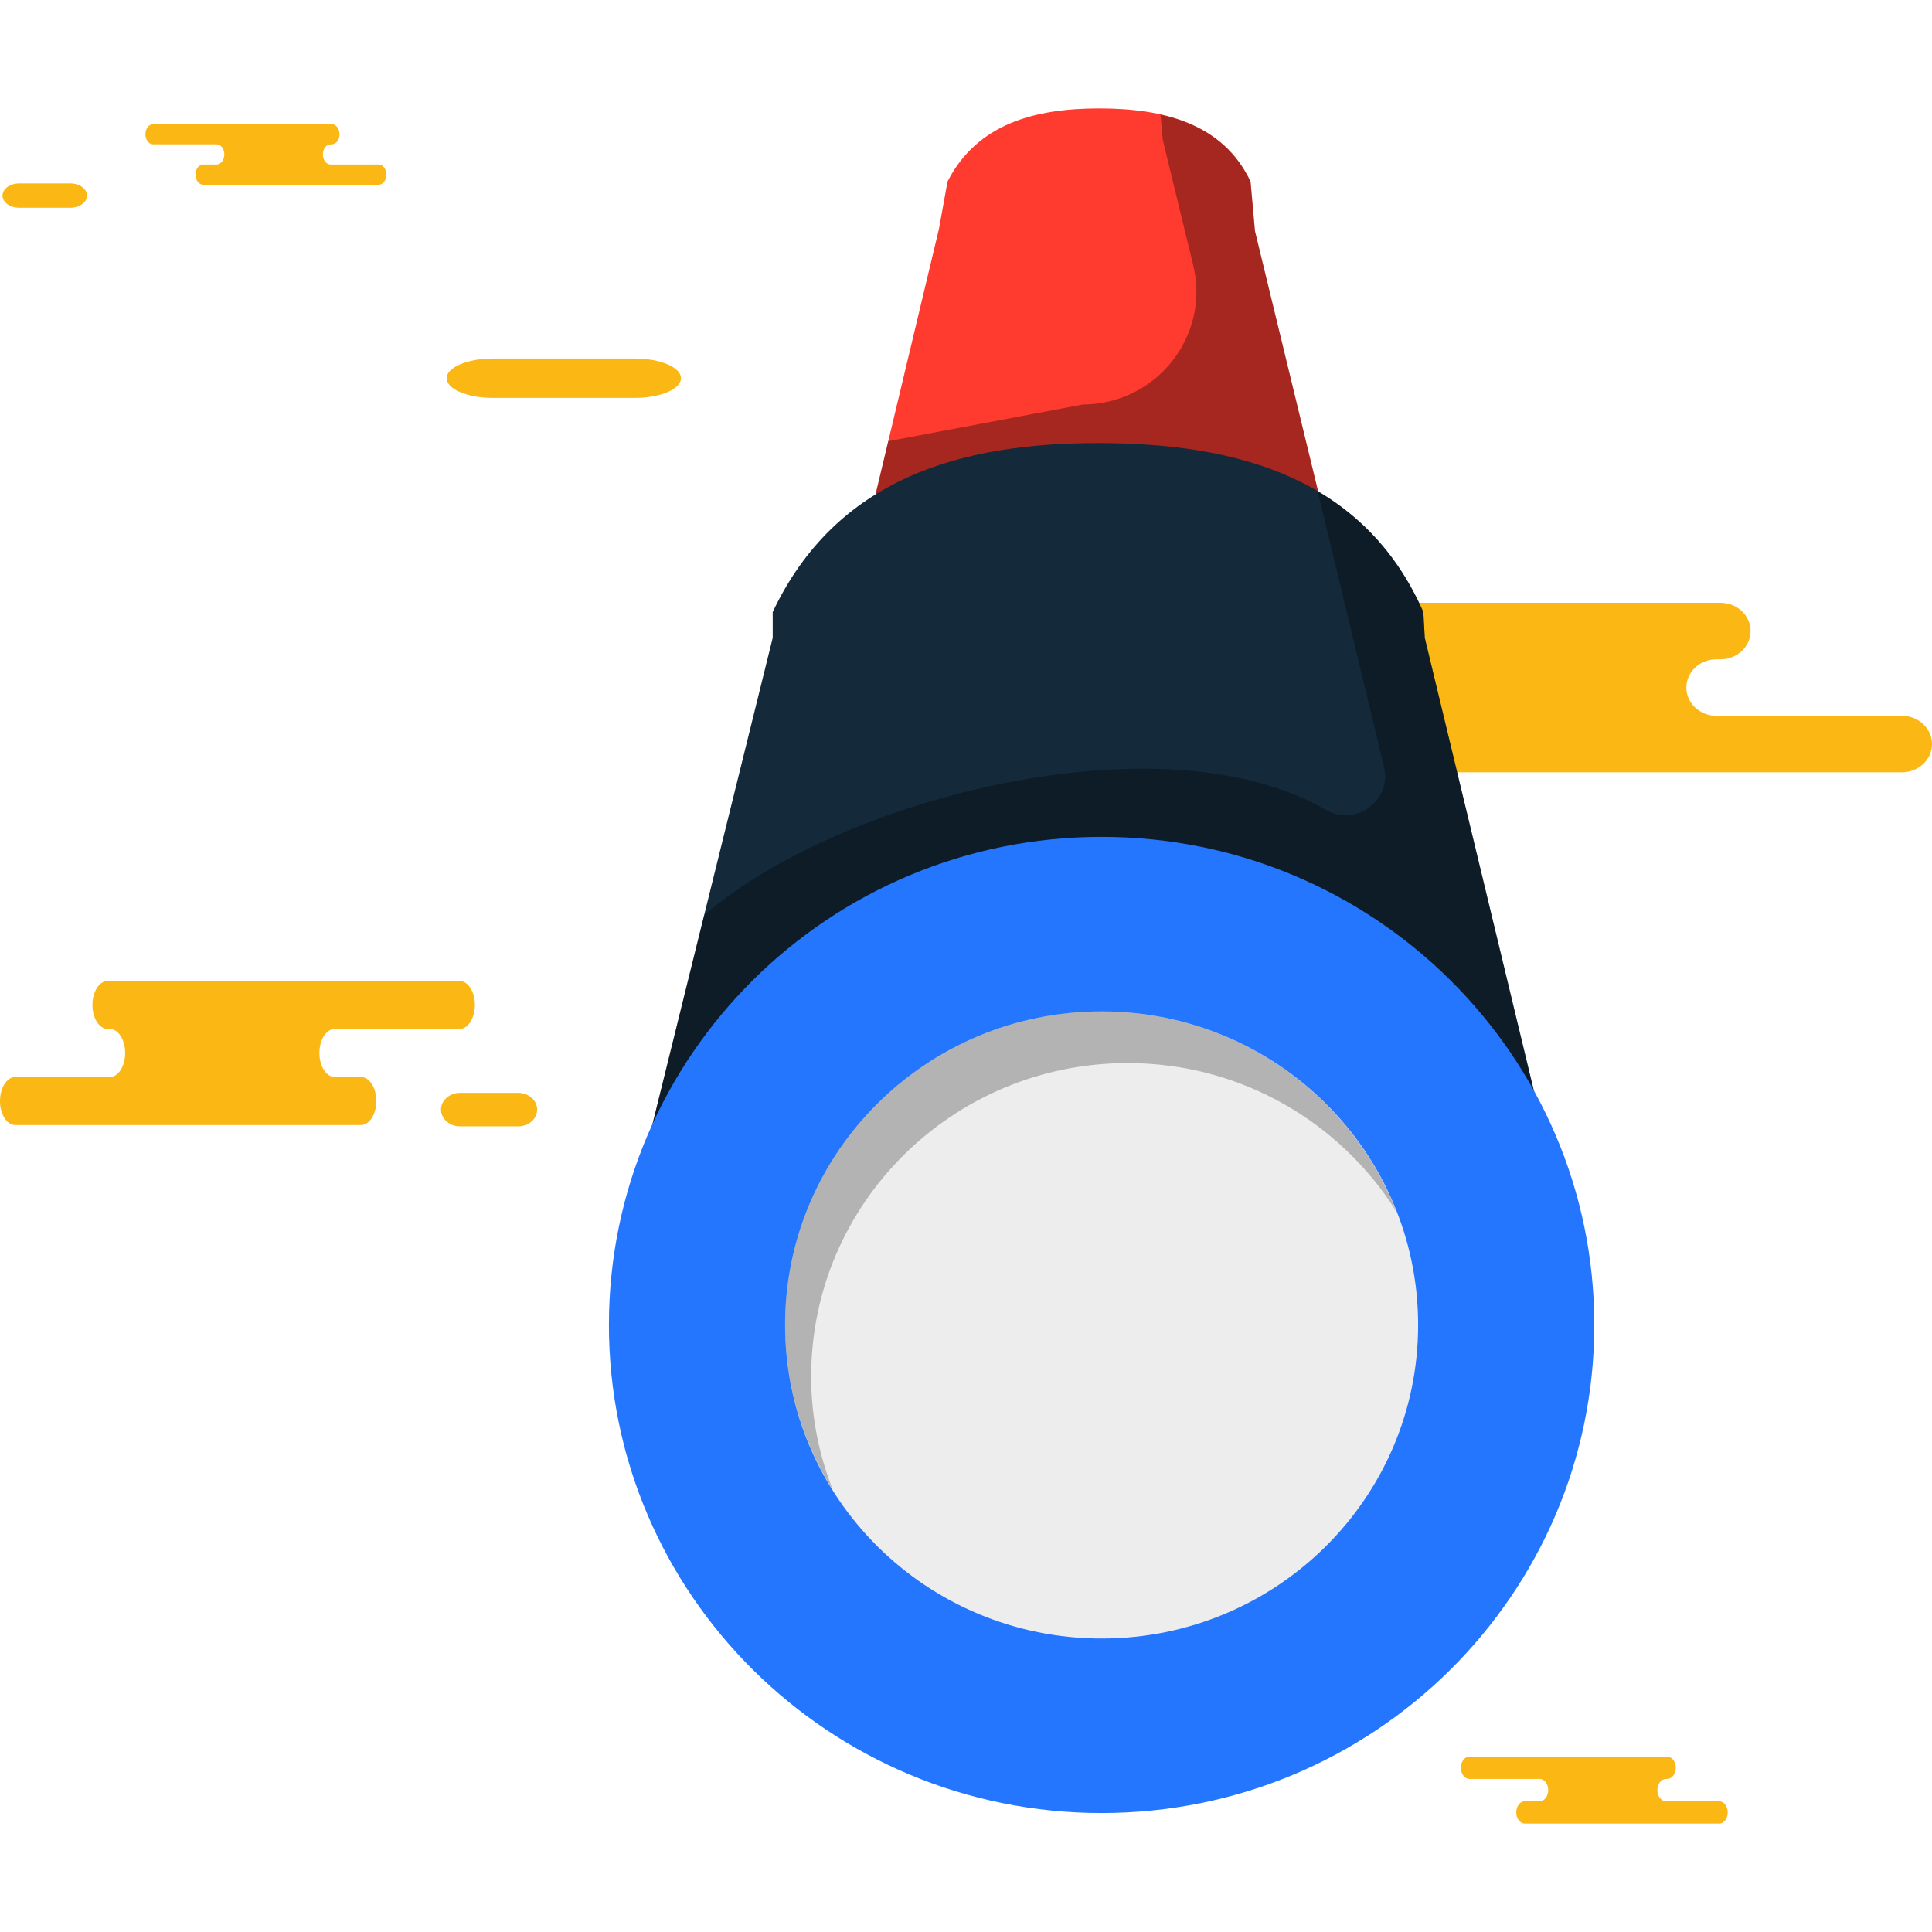 <?xml version="1.0" encoding="iso-8859-1"?>
<!-- Generator: Adobe Illustrator 19.1.0, SVG Export Plug-In . SVG Version: 6.00 Build 0)  -->
<svg version="1.1" id="Capa_1" xmlns="http://www.w3.org/2000/svg" xmlns:xlink="http://www.w3.org/1999/xlink" x="0px" y="0px"
	 viewBox="0 0 218.332 218.332" style="enable-background:new 0 0 218.332 218.332;" xml:space="preserve">
<g>
	<g id="group-163svg">
		<path id="path-1_71_" style="fill:#FBB713;" d="M71.729,44.967c2.887,0,5.228-0.997,5.228-2.226s-2.341-2.226-5.228-2.226H55.708
			c-2.889,0-5.23,0.997-5.23,2.226s2.341,2.226,5.23,2.226H71.729z"/>
		<path id="path-2_71_" style="fill:#FBB713;" d="M34.966,14.033h2.522c0.486,0,0.88,0.509,0.88,1.139s-0.394,1.139-0.88,1.139
			h-0.117c-0.487,0-0.881,0.512-0.881,1.14c0,0.629,0.394,1.14,0.881,1.14h5.418c0.487,0,0.88,0.511,0.88,1.138
			c0,0.631-0.393,1.141-0.88,1.141h-6.512H22.966c-0.486,0-0.88-0.51-0.88-1.141c0-0.627,0.394-1.138,0.88-1.138h1.504
			c0.485,0,0.88-0.511,0.88-1.14c0-0.628-0.395-1.14-0.88-1.14h-7.158c-0.486,0-0.88-0.509-0.88-1.139s0.394-1.139,0.88-1.139h1.692
			H34.966z"/>
		<path id="path-3_71_" style="fill:#FBB713;" d="M185.61,198.51h2.791c0.538,0,0.975,0.565,0.975,1.262
			c0,0.697-0.437,1.262-0.975,1.262h-0.13c-0.538,0-0.974,0.564-0.974,1.26c0,0.697,0.436,1.261,0.974,1.261h6
			c0.538,0,0.974,0.566,0.974,1.262c0,0.697-0.436,1.263-0.974,1.263h-7.21h-14.737c-0.538,0-0.975-0.566-0.975-1.263
			c0-0.696,0.437-1.262,0.975-1.262h1.665c0.538,0,0.974-0.564,0.974-1.261c0-0.696-0.436-1.26-0.974-1.26h-7.925
			c-0.539,0-0.974-0.565-0.974-1.262c0-0.697,0.435-1.262,0.974-1.262h1.873H185.61z"/>
		<path id="path-4_71_" style="fill:#FBB713;" d="M7.948,23.476c1.041,0,1.885-0.615,1.885-1.374c0-0.76-0.844-1.377-1.885-1.377
			H2.17c-1.041,0-1.885,0.617-1.885,1.377c0,0.759,0.844,1.374,1.885,1.374H7.948z"/>
		<path id="path-5_71_" style="fill:#FBB713;" d="M17.146,110.855H12.18c-0.958,0-1.734,1.216-1.734,2.715
			c0,1.497,0.776,2.712,1.734,2.712h0.231c0.957,0,1.733,1.217,1.733,2.716c0,1.498-0.776,2.713-1.733,2.713H1.734
			c-0.958,0-1.734,1.215-1.734,2.715c0,1.498,0.776,2.713,1.734,2.713h12.831h26.227c0.957,0,1.734-1.215,1.734-2.713
			c0-1.5-0.777-2.715-1.734-2.715h-2.963c-0.958,0-1.734-1.215-1.734-2.713c0-1.499,0.776-2.716,1.734-2.716h14.102
			c0.959,0,1.735-1.215,1.735-2.712c0-1.499-0.776-2.715-1.735-2.715h-3.332H17.146z"/>
		<path id="path-6_70_" style="fill:#FBB713;" d="M51.983,127.285c-1.185,0-2.145-0.847-2.145-1.892c0-1.045,0.96-1.891,2.145-1.891
			h6.575c1.185,0,2.145,0.846,2.145,1.891c0,1.045-0.96,1.892-2.145,1.892H51.983z"/>
		<path id="path-7_70_" style="fill:#FBB713;" d="M184.681,68.121h9.747c1.88,0,3.403,1.43,3.403,3.193
			c0,1.762-1.523,3.192-3.403,3.192h-0.454c-1.88,0-3.403,1.429-3.403,3.193c0,1.763,1.523,3.192,3.403,3.192h20.955
			c1.88,0,3.403,1.43,3.403,3.192c0,1.764-1.523,3.192-3.403,3.192h-25.182h-51.473c-1.879,0-3.402-1.428-3.402-3.192
			c0-1.762,1.523-3.192,3.402-3.192h5.816c1.88,0,3.403-1.429,3.403-3.192c0-1.764-1.523-3.193-3.403-3.193h-27.677
			c-1.88,0-3.404-1.43-3.404-3.192c0-1.763,1.524-3.193,3.404-3.193h6.541H184.681z"/>
		<path id="path-8_67_" style="fill:#FF3A2F;" d="M149.061,55.957l-7.239-29.843l-0.5-5.598c-3.122-6.593-9.85-8.263-17.119-8.263
			c-7.268,0-13.792,1.735-17.125,8.263l-0.969,5.356l-7.241,30.324L149.061,55.957z"/>
		<path id="path-9_64_" style="opacity:0.35;fill:#020403;enable-background:new    ;" d="M141.822,26.113l-0.5-5.597
			c-2.084-4.4-5.788-6.578-10.172-7.56l0.253,2.838l3.441,14.179c1.941,8-4.156,15.701-12.461,15.741l-22.001,4.144l-1.514,6.338
			l50.194-0.239L141.822,26.113z"/>
		<path id="path-10_59_" style="fill:#142A3B;" d="M124.49,97.494c22.18,0,40.085,9.462,50.226,31.474l-13.704-56.889l-0.161-2.918
			c-6.709-15.239-21.153-19.091-36.763-19.091c-15.611,0-29.617,4.015-36.765,19.091v2.918l-15.578,63.008
			C79.155,113.246,99.946,97.494,124.49,97.494z"/>
		<path id="path-11_51_" style="opacity:0.35;fill:#020403;enable-background:new    ;" d="M161.012,72.079l-0.161-2.918
			c-2.794-6.347-6.944-10.699-11.948-13.639l7.5,31.133c0.903,3.753-3.164,6.837-6.523,4.885
			c-18.561-10.795-55.281-1.219-70.311,11.897l-7.824,31.65c7.41-21.841,28.201-37.593,52.745-37.593
			c22.18,0,40.085,9.462,50.226,31.474L161.012,72.079z"/>
		<path id="path-12_42_" style="fill:#2476FF;" d="M180.168,149.73c0,30.463-24.928,55.157-55.678,55.157
			c-30.749,0-55.678-24.694-55.678-55.157c0-30.462,24.929-55.156,55.678-55.156C155.24,94.575,180.168,119.269,180.168,149.73z"/>
		<path id="path-13_35_" style="fill:#EDEDED;" d="M160.26,149.73c0,19.572-16.015,35.436-35.77,35.436s-35.77-15.864-35.77-35.436
			c0-19.57,16.015-35.435,35.77-35.435S160.26,130.161,160.26,149.73z"/>
		<path id="path-14_29_" style="opacity:0.25;fill:#020403;enable-background:new    ;" d="M91.667,155.569
			c0-19.57,16.014-35.435,35.769-35.435c12.841,0,24.067,6.726,30.377,16.79c-5.187-13.231-18.133-22.628-33.323-22.628
			c-19.755,0-35.77,15.865-35.77,35.435c0,6.851,1.995,13.225,5.394,18.646C92.555,164.401,91.667,160.092,91.667,155.569z"/>
	</g>
</g>
<g>
</g>
<g>
</g>
<g>
</g>
<g>
</g>
<g>
</g>
<g>
</g>
<g>
</g>
<g>
</g>
<g>
</g>
<g>
</g>
<g>
</g>
<g>
</g>
<g>
</g>
<g>
</g>
<g>
</g>
</svg>
